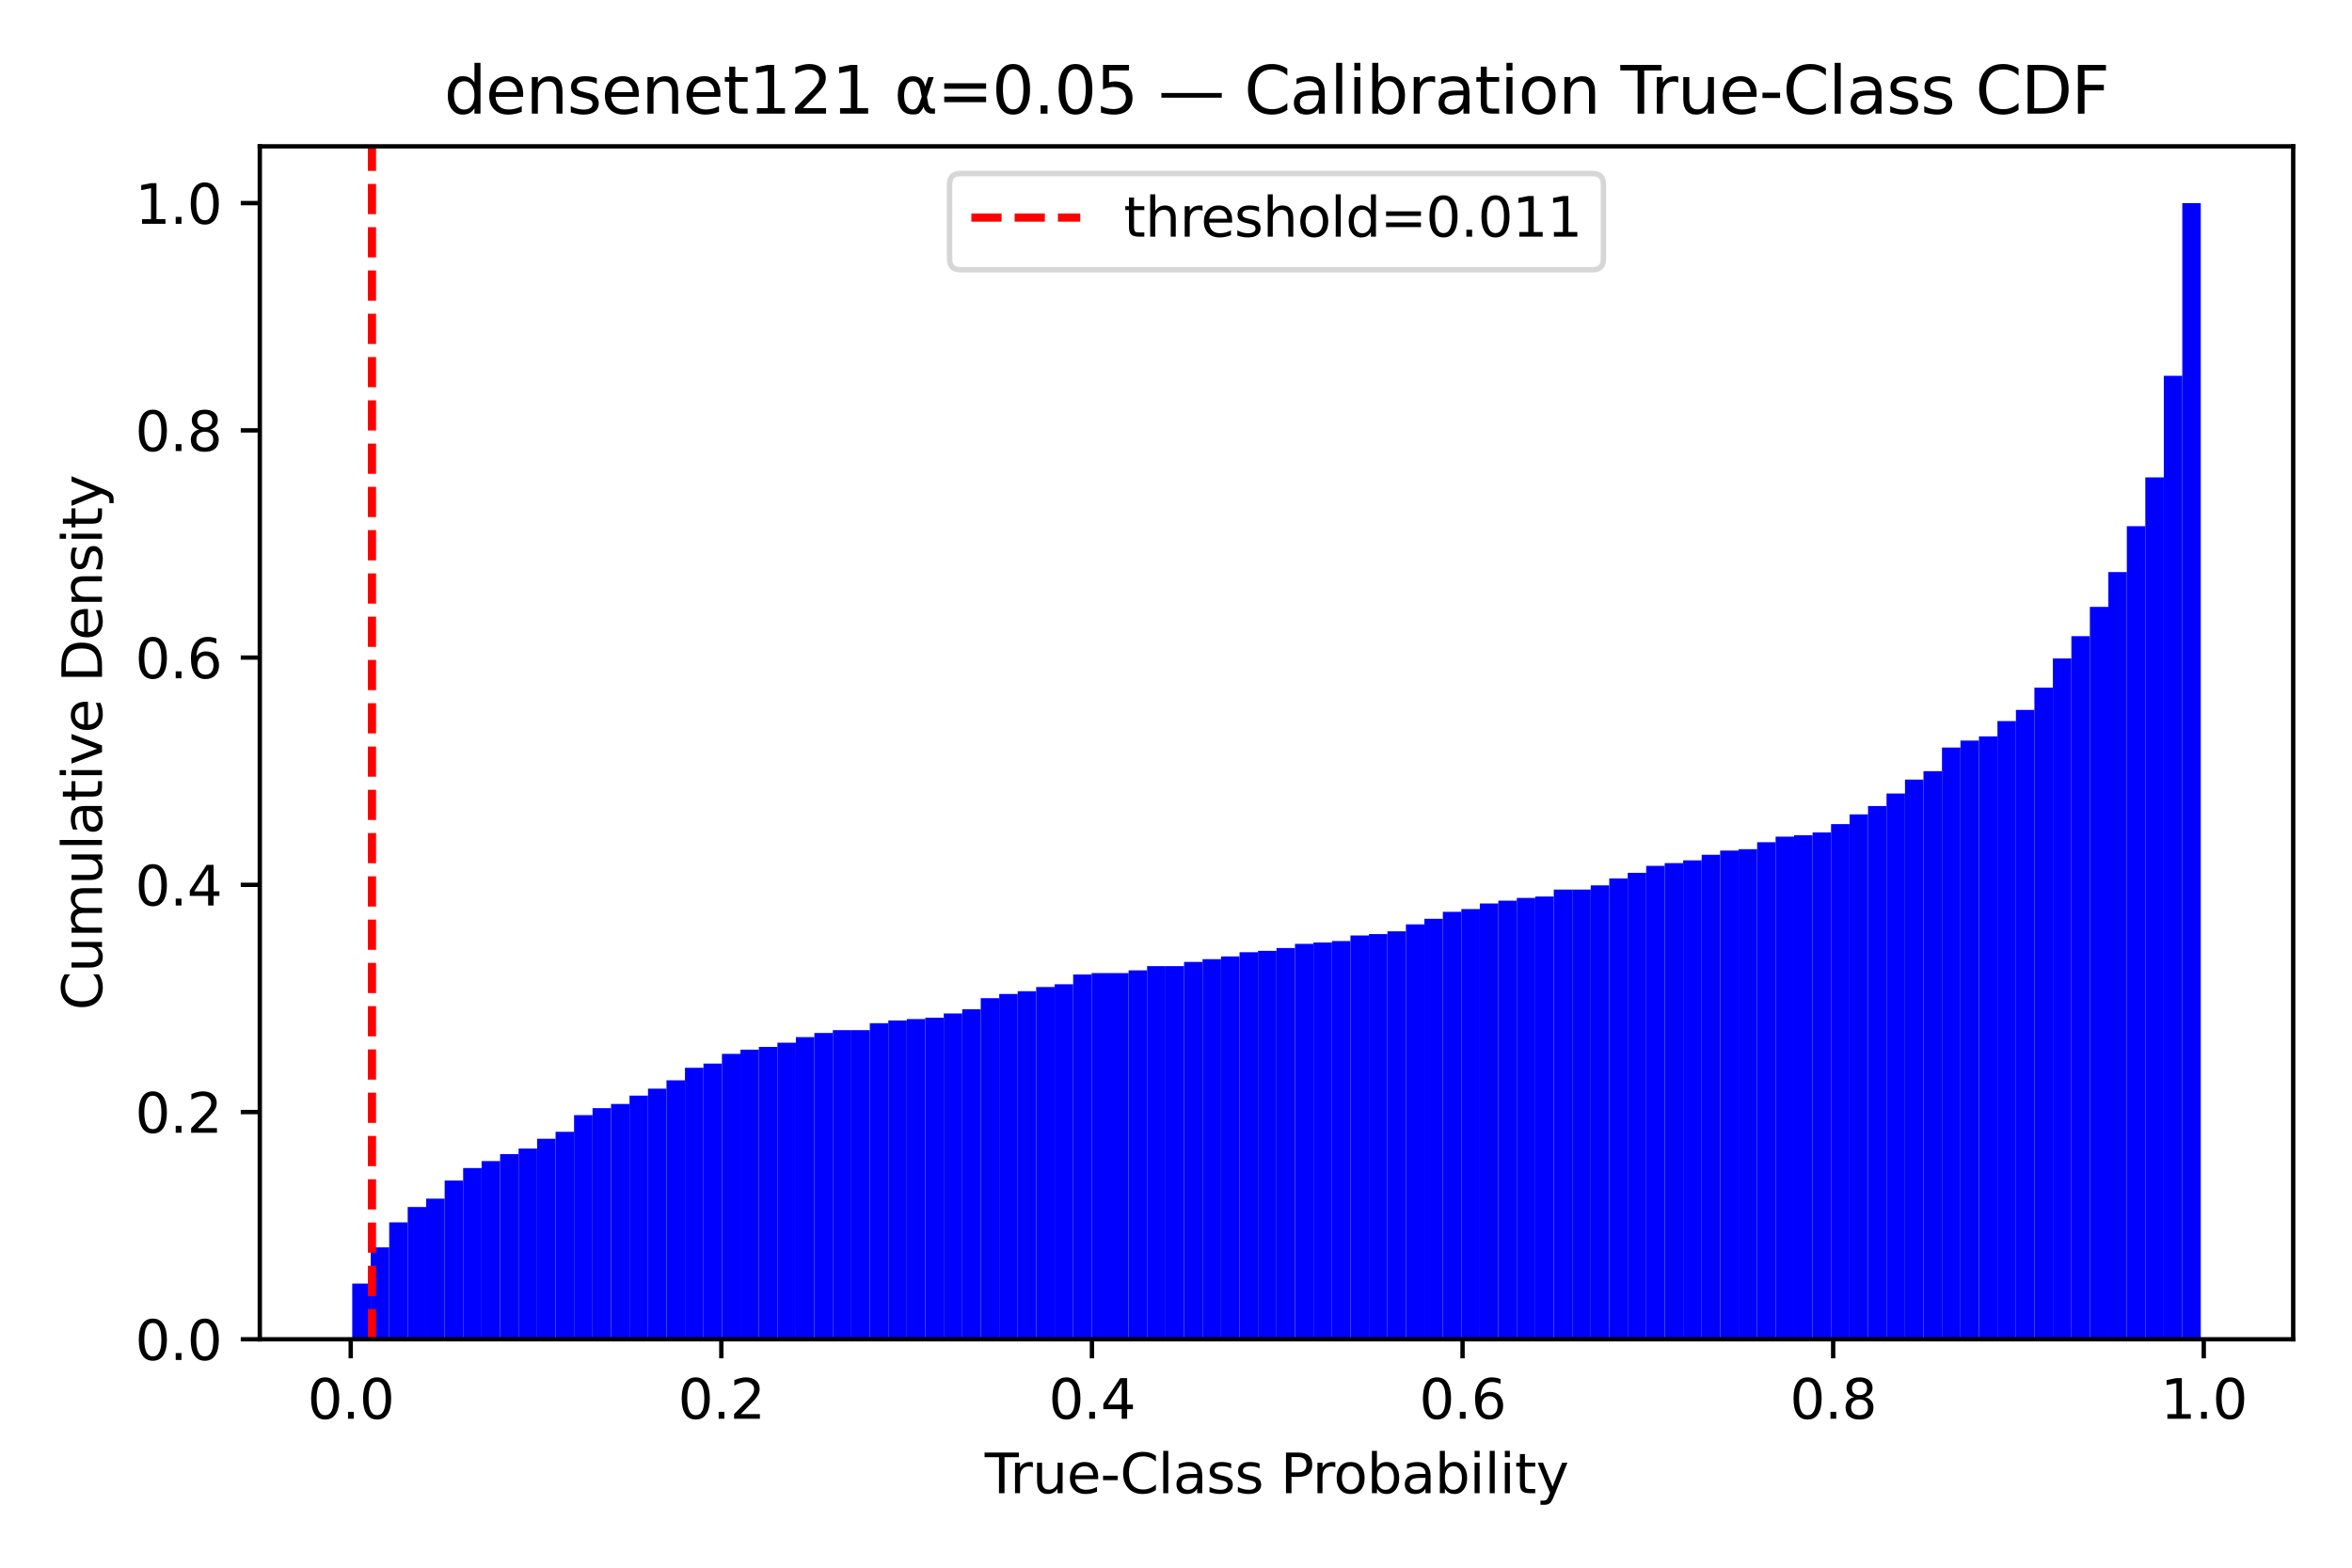 <?xml version="1.0" encoding="utf-8" standalone="no"?>
<!DOCTYPE svg PUBLIC "-//W3C//DTD SVG 1.1//EN"
  "http://www.w3.org/Graphics/SVG/1.1/DTD/svg11.dtd">
<svg xmlns:xlink="http://www.w3.org/1999/xlink" width="432pt" height="288pt" viewBox="0 0 432 288" xmlns="http://www.w3.org/2000/svg" version="1.1">
 <defs>
  <style type="text/css">*{stroke-linejoin: round; stroke-linecap: butt}</style>
 </defs>
 <g id="figure_1">
  <g id="patch_1">
   <path d="M 0 288 
L 432 288 
L 432 0 
L 0 0 
z
" style="fill: #ffffff"/>
  </g>
  <g id="axes_1">
   <g id="patch_2">
    <path d="M 47.72 246.04 
L 421.2 246.04 
L 421.2 26.88 
L 47.72 26.88 
z
" style="fill: #ffffff"/>
   </g>
   <g id="patch_3">
    <path d="M 64.696 246.04 
L 68.092 246.04 
L 68.092 235.808 
L 64.696 235.808 
z
" clip-path="url(#p0381143139)" style="fill: #0000ff"/>
   </g>
   <g id="patch_4">
    <path d="M 68.092 246.04 
L 71.487 246.04 
L 71.487 229.158 
L 68.092 229.158 
z
" clip-path="url(#p0381143139)" style="fill: #0000ff"/>
   </g>
   <g id="patch_5">
    <path d="M 71.487 246.04 
L 74.882 246.04 
L 74.882 224.554 
L 71.487 224.554 
z
" clip-path="url(#p0381143139)" style="fill: #0000ff"/>
   </g>
   <g id="patch_6">
    <path d="M 74.882 246.04 
L 78.277 246.04 
L 78.277 221.74 
L 74.882 221.74 
z
" clip-path="url(#p0381143139)" style="fill: #0000ff"/>
   </g>
   <g id="patch_7">
    <path d="M 78.277 246.04 
L 81.673 246.04 
L 81.673 220.205 
L 78.277 220.205 
z
" clip-path="url(#p0381143139)" style="fill: #0000ff"/>
   </g>
   <g id="patch_8">
    <path d="M 81.673 246.04 
L 85.068 246.04 
L 85.068 216.88 
L 81.673 216.88 
z
" clip-path="url(#p0381143139)" style="fill: #0000ff"/>
   </g>
   <g id="patch_9">
    <path d="M 85.068 246.04 
L 88.463 246.04 
L 88.463 214.578 
L 85.068 214.578 
z
" clip-path="url(#p0381143139)" style="fill: #0000ff"/>
   </g>
   <g id="patch_10">
    <path d="M 88.463 246.04 
L 91.859 246.04 
L 91.859 213.299 
L 88.463 213.299 
z
" clip-path="url(#p0381143139)" style="fill: #0000ff"/>
   </g>
   <g id="patch_11">
    <path d="M 91.859 246.04 
L 95.254 246.04 
L 95.254 212.02 
L 91.859 212.02 
z
" clip-path="url(#p0381143139)" style="fill: #0000ff"/>
   </g>
   <g id="patch_12">
    <path d="M 95.254 246.04 
L 98.649 246.04 
L 98.649 210.997 
L 95.254 210.997 
z
" clip-path="url(#p0381143139)" style="fill: #0000ff"/>
   </g>
   <g id="patch_13">
    <path d="M 98.649 246.04 
L 102.044 246.04 
L 102.044 209.206 
L 98.649 209.206 
z
" clip-path="url(#p0381143139)" style="fill: #0000ff"/>
   </g>
   <g id="patch_14">
    <path d="M 102.044 246.04 
L 105.44 246.04 
L 105.44 207.927 
L 102.044 207.927 
z
" clip-path="url(#p0381143139)" style="fill: #0000ff"/>
   </g>
   <g id="patch_15">
    <path d="M 105.44 246.04 
L 108.835 246.04 
L 108.835 204.858 
L 105.44 204.858 
z
" clip-path="url(#p0381143139)" style="fill: #0000ff"/>
   </g>
   <g id="patch_16">
    <path d="M 108.835 246.04 
L 112.23 246.04 
L 112.23 203.579 
L 108.835 203.579 
z
" clip-path="url(#p0381143139)" style="fill: #0000ff"/>
   </g>
   <g id="patch_17">
    <path d="M 112.23 246.04 
L 115.625 246.04 
L 115.625 202.812 
L 112.23 202.812 
z
" clip-path="url(#p0381143139)" style="fill: #0000ff"/>
   </g>
   <g id="patch_18">
    <path d="M 115.625 246.04 
L 119.021 246.04 
L 119.021 201.277 
L 115.625 201.277 
z
" clip-path="url(#p0381143139)" style="fill: #0000ff"/>
   </g>
   <g id="patch_19">
    <path d="M 119.021 246.04 
L 122.416 246.04 
L 122.416 199.998 
L 119.021 199.998 
z
" clip-path="url(#p0381143139)" style="fill: #0000ff"/>
   </g>
   <g id="patch_20">
    <path d="M 122.416 246.04 
L 125.811 246.04 
L 125.811 198.463 
L 122.416 198.463 
z
" clip-path="url(#p0381143139)" style="fill: #0000ff"/>
   </g>
   <g id="patch_21">
    <path d="M 125.811 246.04 
L 129.207 246.04 
L 129.207 196.161 
L 125.811 196.161 
z
" clip-path="url(#p0381143139)" style="fill: #0000ff"/>
   </g>
   <g id="patch_22">
    <path d="M 129.207 246.04 
L 132.602 246.04 
L 132.602 195.394 
L 129.207 195.394 
z
" clip-path="url(#p0381143139)" style="fill: #0000ff"/>
   </g>
   <g id="patch_23">
    <path d="M 132.602 246.04 
L 135.997 246.04 
L 135.997 193.603 
L 132.602 193.603 
z
" clip-path="url(#p0381143139)" style="fill: #0000ff"/>
   </g>
   <g id="patch_24">
    <path d="M 135.997 246.04 
L 139.392 246.04 
L 139.392 192.836 
L 135.997 192.836 
z
" clip-path="url(#p0381143139)" style="fill: #0000ff"/>
   </g>
   <g id="patch_25">
    <path d="M 139.392 246.04 
L 142.788 246.04 
L 142.788 192.324 
L 139.392 192.324 
z
" clip-path="url(#p0381143139)" style="fill: #0000ff"/>
   </g>
   <g id="patch_26">
    <path d="M 142.788 246.04 
L 146.183 246.04 
L 146.183 191.557 
L 142.788 191.557 
z
" clip-path="url(#p0381143139)" style="fill: #0000ff"/>
   </g>
   <g id="patch_27">
    <path d="M 146.183 246.04 
L 149.578 246.04 
L 149.578 190.534 
L 146.183 190.534 
z
" clip-path="url(#p0381143139)" style="fill: #0000ff"/>
   </g>
   <g id="patch_28">
    <path d="M 149.578 246.04 
L 152.973 246.04 
L 152.973 189.766 
L 149.578 189.766 
z
" clip-path="url(#p0381143139)" style="fill: #0000ff"/>
   </g>
   <g id="patch_29">
    <path d="M 152.973 246.04 
L 156.369 246.04 
L 156.369 189.255 
L 152.973 189.255 
z
" clip-path="url(#p0381143139)" style="fill: #0000ff"/>
   </g>
   <g id="patch_30">
    <path d="M 156.369 246.04 
L 159.764 246.04 
L 159.764 189.255 
L 156.369 189.255 
z
" clip-path="url(#p0381143139)" style="fill: #0000ff"/>
   </g>
   <g id="patch_31">
    <path d="M 159.764 246.04 
L 163.159 246.04 
L 163.159 187.976 
L 159.764 187.976 
z
" clip-path="url(#p0381143139)" style="fill: #0000ff"/>
   </g>
   <g id="patch_32">
    <path d="M 163.159 246.04 
L 166.555 246.04 
L 166.555 187.464 
L 163.159 187.464 
z
" clip-path="url(#p0381143139)" style="fill: #0000ff"/>
   </g>
   <g id="patch_33">
    <path d="M 166.555 246.04 
L 169.95 246.04 
L 169.95 187.209 
L 166.555 187.209 
z
" clip-path="url(#p0381143139)" style="fill: #0000ff"/>
   </g>
   <g id="patch_34">
    <path d="M 169.95 246.04 
L 173.345 246.04 
L 173.345 186.953 
L 169.95 186.953 
z
" clip-path="url(#p0381143139)" style="fill: #0000ff"/>
   </g>
   <g id="patch_35">
    <path d="M 173.345 246.04 
L 176.74 246.04 
L 176.74 186.185 
L 173.345 186.185 
z
" clip-path="url(#p0381143139)" style="fill: #0000ff"/>
   </g>
   <g id="patch_36">
    <path d="M 176.74 246.04 
L 180.136 246.04 
L 180.136 185.418 
L 176.74 185.418 
z
" clip-path="url(#p0381143139)" style="fill: #0000ff"/>
   </g>
   <g id="patch_37">
    <path d="M 180.136 246.04 
L 183.531 246.04 
L 183.531 183.372 
L 180.136 183.372 
z
" clip-path="url(#p0381143139)" style="fill: #0000ff"/>
   </g>
   <g id="patch_38">
    <path d="M 183.531 246.04 
L 186.926 246.04 
L 186.926 182.604 
L 183.531 182.604 
z
" clip-path="url(#p0381143139)" style="fill: #0000ff"/>
   </g>
   <g id="patch_39">
    <path d="M 186.926 246.04 
L 190.321 246.04 
L 190.321 182.093 
L 186.926 182.093 
z
" clip-path="url(#p0381143139)" style="fill: #0000ff"/>
   </g>
   <g id="patch_40">
    <path d="M 190.321 246.04 
L 193.717 246.04 
L 193.717 181.325 
L 190.321 181.325 
z
" clip-path="url(#p0381143139)" style="fill: #0000ff"/>
   </g>
   <g id="patch_41">
    <path d="M 193.717 246.04 
L 197.112 246.04 
L 197.112 180.814 
L 193.717 180.814 
z
" clip-path="url(#p0381143139)" style="fill: #0000ff"/>
   </g>
   <g id="patch_42">
    <path d="M 197.112 246.04 
L 200.507 246.04 
L 200.507 179.023 
L 197.112 179.023 
z
" clip-path="url(#p0381143139)" style="fill: #0000ff"/>
   </g>
   <g id="patch_43">
    <path d="M 200.507 246.04 
L 203.903 246.04 
L 203.903 178.767 
L 200.507 178.767 
z
" clip-path="url(#p0381143139)" style="fill: #0000ff"/>
   </g>
   <g id="patch_44">
    <path d="M 203.903 246.04 
L 207.298 246.04 
L 207.298 178.767 
L 203.903 178.767 
z
" clip-path="url(#p0381143139)" style="fill: #0000ff"/>
   </g>
   <g id="patch_45">
    <path d="M 207.298 246.04 
L 210.693 246.04 
L 210.693 178.256 
L 207.298 178.256 
z
" clip-path="url(#p0381143139)" style="fill: #0000ff"/>
   </g>
   <g id="patch_46">
    <path d="M 210.693 246.04 
L 214.088 246.04 
L 214.088 177.489 
L 210.693 177.489 
z
" clip-path="url(#p0381143139)" style="fill: #0000ff"/>
   </g>
   <g id="patch_47">
    <path d="M 214.088 246.04 
L 217.484 246.04 
L 217.484 177.489 
L 214.088 177.489 
z
" clip-path="url(#p0381143139)" style="fill: #0000ff"/>
   </g>
   <g id="patch_48">
    <path d="M 217.484 246.04 
L 220.879 246.04 
L 220.879 176.721 
L 217.484 176.721 
z
" clip-path="url(#p0381143139)" style="fill: #0000ff"/>
   </g>
   <g id="patch_49">
    <path d="M 220.879 246.04 
L 224.274 246.04 
L 224.274 176.21 
L 220.879 176.21 
z
" clip-path="url(#p0381143139)" style="fill: #0000ff"/>
   </g>
   <g id="patch_50">
    <path d="M 224.274 246.04 
L 227.669 246.04 
L 227.669 175.698 
L 224.274 175.698 
z
" clip-path="url(#p0381143139)" style="fill: #0000ff"/>
   </g>
   <g id="patch_51">
    <path d="M 227.669 246.04 
L 231.065 246.04 
L 231.065 174.931 
L 227.669 174.931 
z
" clip-path="url(#p0381143139)" style="fill: #0000ff"/>
   </g>
   <g id="patch_52">
    <path d="M 231.065 246.04 
L 234.46 246.04 
L 234.46 174.675 
L 231.065 174.675 
z
" clip-path="url(#p0381143139)" style="fill: #0000ff"/>
   </g>
   <g id="patch_53">
    <path d="M 234.46 246.04 
L 237.855 246.04 
L 237.855 174.163 
L 234.46 174.163 
z
" clip-path="url(#p0381143139)" style="fill: #0000ff"/>
   </g>
   <g id="patch_54">
    <path d="M 237.855 246.04 
L 241.251 246.04 
L 241.251 173.396 
L 237.855 173.396 
z
" clip-path="url(#p0381143139)" style="fill: #0000ff"/>
   </g>
   <g id="patch_55">
    <path d="M 241.251 246.04 
L 244.646 246.04 
L 244.646 173.14 
L 241.251 173.14 
z
" clip-path="url(#p0381143139)" style="fill: #0000ff"/>
   </g>
   <g id="patch_56">
    <path d="M 244.646 246.04 
L 248.041 246.04 
L 248.041 172.884 
L 244.646 172.884 
z
" clip-path="url(#p0381143139)" style="fill: #0000ff"/>
   </g>
   <g id="patch_57">
    <path d="M 248.041 246.04 
L 251.436 246.04 
L 251.436 171.861 
L 248.041 171.861 
z
" clip-path="url(#p0381143139)" style="fill: #0000ff"/>
   </g>
   <g id="patch_58">
    <path d="M 251.436 246.04 
L 254.832 246.04 
L 254.832 171.605 
L 251.436 171.605 
z
" clip-path="url(#p0381143139)" style="fill: #0000ff"/>
   </g>
   <g id="patch_59">
    <path d="M 254.832 246.04 
L 258.227 246.04 
L 258.227 171.094 
L 254.832 171.094 
z
" clip-path="url(#p0381143139)" style="fill: #0000ff"/>
   </g>
   <g id="patch_60">
    <path d="M 258.227 246.04 
L 261.622 246.04 
L 261.622 169.815 
L 258.227 169.815 
z
" clip-path="url(#p0381143139)" style="fill: #0000ff"/>
   </g>
   <g id="patch_61">
    <path d="M 261.622 246.04 
L 265.017 246.04 
L 265.017 168.792 
L 261.622 168.792 
z
" clip-path="url(#p0381143139)" style="fill: #0000ff"/>
   </g>
   <g id="patch_62">
    <path d="M 265.017 246.04 
L 268.413 246.04 
L 268.413 167.513 
L 265.017 167.513 
z
" clip-path="url(#p0381143139)" style="fill: #0000ff"/>
   </g>
   <g id="patch_63">
    <path d="M 268.413 246.04 
L 271.808 246.04 
L 271.808 167.001 
L 268.413 167.001 
z
" clip-path="url(#p0381143139)" style="fill: #0000ff"/>
   </g>
   <g id="patch_64">
    <path d="M 271.808 246.04 
L 275.203 246.04 
L 275.203 165.978 
L 271.808 165.978 
z
" clip-path="url(#p0381143139)" style="fill: #0000ff"/>
   </g>
   <g id="patch_65">
    <path d="M 275.203 246.04 
L 278.599 246.04 
L 278.599 165.466 
L 275.203 165.466 
z
" clip-path="url(#p0381143139)" style="fill: #0000ff"/>
   </g>
   <g id="patch_66">
    <path d="M 278.599 246.04 
L 281.994 246.04 
L 281.994 164.955 
L 278.599 164.955 
z
" clip-path="url(#p0381143139)" style="fill: #0000ff"/>
   </g>
   <g id="patch_67">
    <path d="M 281.994 246.04 
L 285.389 246.04 
L 285.389 164.699 
L 281.994 164.699 
z
" clip-path="url(#p0381143139)" style="fill: #0000ff"/>
   </g>
   <g id="patch_68">
    <path d="M 285.389 246.04 
L 288.784 246.04 
L 288.784 163.42 
L 285.389 163.42 
z
" clip-path="url(#p0381143139)" style="fill: #0000ff"/>
   </g>
   <g id="patch_69">
    <path d="M 288.784 246.04 
L 292.18 246.04 
L 292.18 163.42 
L 288.784 163.42 
z
" clip-path="url(#p0381143139)" style="fill: #0000ff"/>
   </g>
   <g id="patch_70">
    <path d="M 292.18 246.04 
L 295.575 246.04 
L 295.575 162.653 
L 292.18 162.653 
z
" clip-path="url(#p0381143139)" style="fill: #0000ff"/>
   </g>
   <g id="patch_71">
    <path d="M 295.575 246.04 
L 298.97 246.04 
L 298.97 161.374 
L 295.575 161.374 
z
" clip-path="url(#p0381143139)" style="fill: #0000ff"/>
   </g>
   <g id="patch_72">
    <path d="M 298.97 246.04 
L 302.365 246.04 
L 302.365 160.351 
L 298.97 160.351 
z
" clip-path="url(#p0381143139)" style="fill: #0000ff"/>
   </g>
   <g id="patch_73">
    <path d="M 302.365 246.04 
L 305.761 246.04 
L 305.761 159.072 
L 302.365 159.072 
z
" clip-path="url(#p0381143139)" style="fill: #0000ff"/>
   </g>
   <g id="patch_74">
    <path d="M 305.761 246.04 
L 309.156 246.04 
L 309.156 158.56 
L 305.761 158.56 
z
" clip-path="url(#p0381143139)" style="fill: #0000ff"/>
   </g>
   <g id="patch_75">
    <path d="M 309.156 246.04 
L 312.551 246.04 
L 312.551 158.049 
L 309.156 158.049 
z
" clip-path="url(#p0381143139)" style="fill: #0000ff"/>
   </g>
   <g id="patch_76">
    <path d="M 312.551 246.04 
L 315.947 246.04 
L 315.947 157.025 
L 312.551 157.025 
z
" clip-path="url(#p0381143139)" style="fill: #0000ff"/>
   </g>
   <g id="patch_77">
    <path d="M 315.947 246.04 
L 319.342 246.04 
L 319.342 156.258 
L 315.947 156.258 
z
" clip-path="url(#p0381143139)" style="fill: #0000ff"/>
   </g>
   <g id="patch_78">
    <path d="M 319.342 246.04 
L 322.737 246.04 
L 322.737 156.002 
L 319.342 156.002 
z
" clip-path="url(#p0381143139)" style="fill: #0000ff"/>
   </g>
   <g id="patch_79">
    <path d="M 322.737 246.04 
L 326.132 246.04 
L 326.132 154.723 
L 322.737 154.723 
z
" clip-path="url(#p0381143139)" style="fill: #0000ff"/>
   </g>
   <g id="patch_80">
    <path d="M 326.132 246.04 
L 329.528 246.04 
L 329.528 153.7 
L 326.132 153.7 
z
" clip-path="url(#p0381143139)" style="fill: #0000ff"/>
   </g>
   <g id="patch_81">
    <path d="M 329.528 246.04 
L 332.923 246.04 
L 332.923 153.444 
L 329.528 153.444 
z
" clip-path="url(#p0381143139)" style="fill: #0000ff"/>
   </g>
   <g id="patch_82">
    <path d="M 332.923 246.04 
L 336.318 246.04 
L 336.318 152.933 
L 332.923 152.933 
z
" clip-path="url(#p0381143139)" style="fill: #0000ff"/>
   </g>
   <g id="patch_83">
    <path d="M 336.318 246.04 
L 339.713 246.04 
L 339.713 151.398 
L 336.318 151.398 
z
" clip-path="url(#p0381143139)" style="fill: #0000ff"/>
   </g>
   <g id="patch_84">
    <path d="M 339.713 246.04 
L 343.109 246.04 
L 343.109 149.608 
L 339.713 149.608 
z
" clip-path="url(#p0381143139)" style="fill: #0000ff"/>
   </g>
   <g id="patch_85">
    <path d="M 343.109 246.04 
L 346.504 246.04 
L 346.504 148.073 
L 343.109 148.073 
z
" clip-path="url(#p0381143139)" style="fill: #0000ff"/>
   </g>
   <g id="patch_86">
    <path d="M 346.504 246.04 
L 349.899 246.04 
L 349.899 145.771 
L 346.504 145.771 
z
" clip-path="url(#p0381143139)" style="fill: #0000ff"/>
   </g>
   <g id="patch_87">
    <path d="M 349.899 246.04 
L 353.295 246.04 
L 353.295 143.213 
L 349.899 143.213 
z
" clip-path="url(#p0381143139)" style="fill: #0000ff"/>
   </g>
   <g id="patch_88">
    <path d="M 353.295 246.04 
L 356.69 246.04 
L 356.69 141.678 
L 353.295 141.678 
z
" clip-path="url(#p0381143139)" style="fill: #0000ff"/>
   </g>
   <g id="patch_89">
    <path d="M 356.69 246.04 
L 360.085 246.04 
L 360.085 137.33 
L 356.69 137.33 
z
" clip-path="url(#p0381143139)" style="fill: #0000ff"/>
   </g>
   <g id="patch_90">
    <path d="M 360.085 246.04 
L 363.48 246.04 
L 363.48 136.051 
L 360.085 136.051 
z
" clip-path="url(#p0381143139)" style="fill: #0000ff"/>
   </g>
   <g id="patch_91">
    <path d="M 363.48 246.04 
L 366.876 246.04 
L 366.876 135.283 
L 363.48 135.283 
z
" clip-path="url(#p0381143139)" style="fill: #0000ff"/>
   </g>
   <g id="patch_92">
    <path d="M 366.876 246.04 
L 370.271 246.04 
L 370.271 132.47 
L 366.876 132.47 
z
" clip-path="url(#p0381143139)" style="fill: #0000ff"/>
   </g>
   <g id="patch_93">
    <path d="M 370.271 246.04 
L 373.666 246.04 
L 373.666 130.423 
L 370.271 130.423 
z
" clip-path="url(#p0381143139)" style="fill: #0000ff"/>
   </g>
   <g id="patch_94">
    <path d="M 373.666 246.04 
L 377.061 246.04 
L 377.061 126.331 
L 373.666 126.331 
z
" clip-path="url(#p0381143139)" style="fill: #0000ff"/>
   </g>
   <g id="patch_95">
    <path d="M 377.061 246.04 
L 380.457 246.04 
L 380.457 120.959 
L 377.061 120.959 
z
" clip-path="url(#p0381143139)" style="fill: #0000ff"/>
   </g>
   <g id="patch_96">
    <path d="M 380.457 246.04 
L 383.852 246.04 
L 383.852 116.867 
L 380.457 116.867 
z
" clip-path="url(#p0381143139)" style="fill: #0000ff"/>
   </g>
   <g id="patch_97">
    <path d="M 383.852 246.04 
L 387.247 246.04 
L 387.247 111.495 
L 383.852 111.495 
z
" clip-path="url(#p0381143139)" style="fill: #0000ff"/>
   </g>
   <g id="patch_98">
    <path d="M 387.247 246.04 
L 390.643 246.04 
L 390.643 105.1 
L 387.247 105.1 
z
" clip-path="url(#p0381143139)" style="fill: #0000ff"/>
   </g>
   <g id="patch_99">
    <path d="M 390.643 246.04 
L 394.038 246.04 
L 394.038 96.659 
L 390.643 96.659 
z
" clip-path="url(#p0381143139)" style="fill: #0000ff"/>
   </g>
   <g id="patch_100">
    <path d="M 394.038 246.04 
L 397.433 246.04 
L 397.433 87.707 
L 394.038 87.707 
z
" clip-path="url(#p0381143139)" style="fill: #0000ff"/>
   </g>
   <g id="patch_101">
    <path d="M 397.433 246.04 
L 400.828 246.04 
L 400.828 69.034 
L 397.433 69.034 
z
" clip-path="url(#p0381143139)" style="fill: #0000ff"/>
   </g>
   <g id="patch_102">
    <path d="M 400.828 246.04 
L 404.224 246.04 
L 404.224 37.316 
L 400.828 37.316 
z
" clip-path="url(#p0381143139)" style="fill: #0000ff"/>
   </g>
   <g id="matplotlib.axis_1">
    <g id="xtick_1">
     <g id="line2d_1">
      <defs>
       <path id="m4a3a82bf2a" d="M 0 0 
L 0 3.5 
" style="stroke: #000000; stroke-width: 0.8"/>
      </defs>
      <g>
       <use xlink:href="#m4a3a82bf2a" x="64.419" y="246.04" style="stroke: #000000; stroke-width: 0.8"/>
      </g>
     </g>
     <g id="text_1">
      <!-- 0.0 -->
      <g transform="translate(56.468 260.638) scale(0.1 -0.1)">
       <defs>
        <path id="DejaVuSans-30" d="M 2034 4250 
Q 1547 4250 1301 3770 
Q 1056 3291 1056 2328 
Q 1056 1369 1301 889 
Q 1547 409 2034 409 
Q 2525 409 2770 889 
Q 3016 1369 3016 2328 
Q 3016 3291 2770 3770 
Q 2525 4250 2034 4250 
z
M 2034 4750 
Q 2819 4750 3233 4129 
Q 3647 3509 3647 2328 
Q 3647 1150 3233 529 
Q 2819 -91 2034 -91 
Q 1250 -91 836 529 
Q 422 1150 422 2328 
Q 422 3509 836 4129 
Q 1250 4750 2034 4750 
z
" transform="scale(0.016)"/>
        <path id="DejaVuSans-2e" d="M 684 794 
L 1344 794 
L 1344 0 
L 684 0 
L 684 794 
z
" transform="scale(0.016)"/>
       </defs>
       <use xlink:href="#DejaVuSans-30"/>
       <use xlink:href="#DejaVuSans-2e" x="63.623"/>
       <use xlink:href="#DejaVuSans-30" x="95.41"/>
      </g>
     </g>
    </g>
    <g id="xtick_2">
     <g id="line2d_2">
      <g>
       <use xlink:href="#m4a3a82bf2a" x="132.49" y="246.04" style="stroke: #000000; stroke-width: 0.8"/>
      </g>
     </g>
     <g id="text_2">
      <!-- 0.2 -->
      <g transform="translate(124.538 260.638) scale(0.1 -0.1)">
       <defs>
        <path id="DejaVuSans-32" d="M 1228 531 
L 3431 531 
L 3431 0 
L 469 0 
L 469 531 
Q 828 903 1448 1529 
Q 2069 2156 2228 2338 
Q 2531 2678 2651 2914 
Q 2772 3150 2772 3378 
Q 2772 3750 2511 3984 
Q 2250 4219 1831 4219 
Q 1534 4219 1204 4116 
Q 875 4013 500 3803 
L 500 4441 
Q 881 4594 1212 4672 
Q 1544 4750 1819 4750 
Q 2544 4750 2975 4387 
Q 3406 4025 3406 3419 
Q 3406 3131 3298 2873 
Q 3191 2616 2906 2266 
Q 2828 2175 2409 1742 
Q 1991 1309 1228 531 
z
" transform="scale(0.016)"/>
       </defs>
       <use xlink:href="#DejaVuSans-30"/>
       <use xlink:href="#DejaVuSans-2e" x="63.623"/>
       <use xlink:href="#DejaVuSans-32" x="95.41"/>
      </g>
     </g>
    </g>
    <g id="xtick_3">
     <g id="line2d_3">
      <g>
       <use xlink:href="#m4a3a82bf2a" x="200.561" y="246.04" style="stroke: #000000; stroke-width: 0.8"/>
      </g>
     </g>
     <g id="text_3">
      <!-- 0.4 -->
      <g transform="translate(192.609 260.638) scale(0.1 -0.1)">
       <defs>
        <path id="DejaVuSans-34" d="M 2419 4116 
L 825 1625 
L 2419 1625 
L 2419 4116 
z
M 2253 4666 
L 3047 4666 
L 3047 1625 
L 3713 1625 
L 3713 1100 
L 3047 1100 
L 3047 0 
L 2419 0 
L 2419 1100 
L 313 1100 
L 313 1709 
L 2253 4666 
z
" transform="scale(0.016)"/>
       </defs>
       <use xlink:href="#DejaVuSans-30"/>
       <use xlink:href="#DejaVuSans-2e" x="63.623"/>
       <use xlink:href="#DejaVuSans-34" x="95.41"/>
      </g>
     </g>
    </g>
    <g id="xtick_4">
     <g id="line2d_4">
      <g>
       <use xlink:href="#m4a3a82bf2a" x="268.632" y="246.04" style="stroke: #000000; stroke-width: 0.8"/>
      </g>
     </g>
     <g id="text_4">
      <!-- 0.6 -->
      <g transform="translate(260.68 260.638) scale(0.1 -0.1)">
       <defs>
        <path id="DejaVuSans-36" d="M 2113 2584 
Q 1688 2584 1439 2293 
Q 1191 2003 1191 1497 
Q 1191 994 1439 701 
Q 1688 409 2113 409 
Q 2538 409 2786 701 
Q 3034 994 3034 1497 
Q 3034 2003 2786 2293 
Q 2538 2584 2113 2584 
z
M 3366 4563 
L 3366 3988 
Q 3128 4100 2886 4159 
Q 2644 4219 2406 4219 
Q 1781 4219 1451 3797 
Q 1122 3375 1075 2522 
Q 1259 2794 1537 2939 
Q 1816 3084 2150 3084 
Q 2853 3084 3261 2657 
Q 3669 2231 3669 1497 
Q 3669 778 3244 343 
Q 2819 -91 2113 -91 
Q 1303 -91 875 529 
Q 447 1150 447 2328 
Q 447 3434 972 4092 
Q 1497 4750 2381 4750 
Q 2619 4750 2861 4703 
Q 3103 4656 3366 4563 
z
" transform="scale(0.016)"/>
       </defs>
       <use xlink:href="#DejaVuSans-30"/>
       <use xlink:href="#DejaVuSans-2e" x="63.623"/>
       <use xlink:href="#DejaVuSans-36" x="95.41"/>
      </g>
     </g>
    </g>
    <g id="xtick_5">
     <g id="line2d_5">
      <g>
       <use xlink:href="#m4a3a82bf2a" x="336.703" y="246.04" style="stroke: #000000; stroke-width: 0.8"/>
      </g>
     </g>
     <g id="text_5">
      <!-- 0.8 -->
      <g transform="translate(328.751 260.638) scale(0.1 -0.1)">
       <defs>
        <path id="DejaVuSans-38" d="M 2034 2216 
Q 1584 2216 1326 1975 
Q 1069 1734 1069 1313 
Q 1069 891 1326 650 
Q 1584 409 2034 409 
Q 2484 409 2743 651 
Q 3003 894 3003 1313 
Q 3003 1734 2745 1975 
Q 2488 2216 2034 2216 
z
M 1403 2484 
Q 997 2584 770 2862 
Q 544 3141 544 3541 
Q 544 4100 942 4425 
Q 1341 4750 2034 4750 
Q 2731 4750 3128 4425 
Q 3525 4100 3525 3541 
Q 3525 3141 3298 2862 
Q 3072 2584 2669 2484 
Q 3125 2378 3379 2068 
Q 3634 1759 3634 1313 
Q 3634 634 3220 271 
Q 2806 -91 2034 -91 
Q 1263 -91 848 271 
Q 434 634 434 1313 
Q 434 1759 690 2068 
Q 947 2378 1403 2484 
z
M 1172 3481 
Q 1172 3119 1398 2916 
Q 1625 2713 2034 2713 
Q 2441 2713 2670 2916 
Q 2900 3119 2900 3481 
Q 2900 3844 2670 4047 
Q 2441 4250 2034 4250 
Q 1625 4250 1398 4047 
Q 1172 3844 1172 3481 
z
" transform="scale(0.016)"/>
       </defs>
       <use xlink:href="#DejaVuSans-30"/>
       <use xlink:href="#DejaVuSans-2e" x="63.623"/>
       <use xlink:href="#DejaVuSans-38" x="95.41"/>
      </g>
     </g>
    </g>
    <g id="xtick_6">
     <g id="line2d_6">
      <g>
       <use xlink:href="#m4a3a82bf2a" x="404.774" y="246.04" style="stroke: #000000; stroke-width: 0.8"/>
      </g>
     </g>
     <g id="text_6">
      <!-- 1.0 -->
      <g transform="translate(396.822 260.638) scale(0.1 -0.1)">
       <defs>
        <path id="DejaVuSans-31" d="M 794 531 
L 1825 531 
L 1825 4091 
L 703 3866 
L 703 4441 
L 1819 4666 
L 2450 4666 
L 2450 531 
L 3481 531 
L 3481 0 
L 794 0 
L 794 531 
z
" transform="scale(0.016)"/>
       </defs>
       <use xlink:href="#DejaVuSans-31"/>
       <use xlink:href="#DejaVuSans-2e" x="63.623"/>
       <use xlink:href="#DejaVuSans-30" x="95.41"/>
      </g>
     </g>
    </g>
    <g id="text_7">
     <!-- True‐Class Probability -->
     <g transform="translate(180.867 274.317) scale(0.1 -0.1)">
      <defs>
       <path id="DejaVuSans-54" d="M -19 4666 
L 3928 4666 
L 3928 4134 
L 2272 4134 
L 2272 0 
L 1638 0 
L 1638 4134 
L -19 4134 
L -19 4666 
z
" transform="scale(0.016)"/>
       <path id="DejaVuSans-72" d="M 2631 2963 
Q 2534 3019 2420 3045 
Q 2306 3072 2169 3072 
Q 1681 3072 1420 2755 
Q 1159 2438 1159 1844 
L 1159 0 
L 581 0 
L 581 3500 
L 1159 3500 
L 1159 2956 
Q 1341 3275 1631 3429 
Q 1922 3584 2338 3584 
Q 2397 3584 2469 3576 
Q 2541 3569 2628 3553 
L 2631 2963 
z
" transform="scale(0.016)"/>
       <path id="DejaVuSans-75" d="M 544 1381 
L 544 3500 
L 1119 3500 
L 1119 1403 
Q 1119 906 1312 657 
Q 1506 409 1894 409 
Q 2359 409 2629 706 
Q 2900 1003 2900 1516 
L 2900 3500 
L 3475 3500 
L 3475 0 
L 2900 0 
L 2900 538 
Q 2691 219 2414 64 
Q 2138 -91 1772 -91 
Q 1169 -91 856 284 
Q 544 659 544 1381 
z
M 1991 3584 
L 1991 3584 
z
" transform="scale(0.016)"/>
       <path id="DejaVuSans-65" d="M 3597 1894 
L 3597 1613 
L 953 1613 
Q 991 1019 1311 708 
Q 1631 397 2203 397 
Q 2534 397 2845 478 
Q 3156 559 3463 722 
L 3463 178 
Q 3153 47 2828 -22 
Q 2503 -91 2169 -91 
Q 1331 -91 842 396 
Q 353 884 353 1716 
Q 353 2575 817 3079 
Q 1281 3584 2069 3584 
Q 2775 3584 3186 3129 
Q 3597 2675 3597 1894 
z
M 3022 2063 
Q 3016 2534 2758 2815 
Q 2500 3097 2075 3097 
Q 1594 3097 1305 2825 
Q 1016 2553 972 2059 
L 3022 2063 
z
" transform="scale(0.016)"/>
       <path id="DejaVuSans-2010" d="M 313 2009 
L 1997 2009 
L 1997 1497 
L 313 1497 
L 313 2009 
z
" transform="scale(0.016)"/>
       <path id="DejaVuSans-43" d="M 4122 4306 
L 4122 3641 
Q 3803 3938 3442 4084 
Q 3081 4231 2675 4231 
Q 1875 4231 1450 3742 
Q 1025 3253 1025 2328 
Q 1025 1406 1450 917 
Q 1875 428 2675 428 
Q 3081 428 3442 575 
Q 3803 722 4122 1019 
L 4122 359 
Q 3791 134 3420 21 
Q 3050 -91 2638 -91 
Q 1578 -91 968 557 
Q 359 1206 359 2328 
Q 359 3453 968 4101 
Q 1578 4750 2638 4750 
Q 3056 4750 3426 4639 
Q 3797 4528 4122 4306 
z
" transform="scale(0.016)"/>
       <path id="DejaVuSans-6c" d="M 603 4863 
L 1178 4863 
L 1178 0 
L 603 0 
L 603 4863 
z
" transform="scale(0.016)"/>
       <path id="DejaVuSans-61" d="M 2194 1759 
Q 1497 1759 1228 1600 
Q 959 1441 959 1056 
Q 959 750 1161 570 
Q 1363 391 1709 391 
Q 2188 391 2477 730 
Q 2766 1069 2766 1631 
L 2766 1759 
L 2194 1759 
z
M 3341 1997 
L 3341 0 
L 2766 0 
L 2766 531 
Q 2569 213 2275 61 
Q 1981 -91 1556 -91 
Q 1019 -91 701 211 
Q 384 513 384 1019 
Q 384 1609 779 1909 
Q 1175 2209 1959 2209 
L 2766 2209 
L 2766 2266 
Q 2766 2663 2505 2880 
Q 2244 3097 1772 3097 
Q 1472 3097 1187 3025 
Q 903 2953 641 2809 
L 641 3341 
Q 956 3463 1253 3523 
Q 1550 3584 1831 3584 
Q 2591 3584 2966 3190 
Q 3341 2797 3341 1997 
z
" transform="scale(0.016)"/>
       <path id="DejaVuSans-73" d="M 2834 3397 
L 2834 2853 
Q 2591 2978 2328 3040 
Q 2066 3103 1784 3103 
Q 1356 3103 1142 2972 
Q 928 2841 928 2578 
Q 928 2378 1081 2264 
Q 1234 2150 1697 2047 
L 1894 2003 
Q 2506 1872 2764 1633 
Q 3022 1394 3022 966 
Q 3022 478 2636 193 
Q 2250 -91 1575 -91 
Q 1294 -91 989 -36 
Q 684 19 347 128 
L 347 722 
Q 666 556 975 473 
Q 1284 391 1588 391 
Q 1994 391 2212 530 
Q 2431 669 2431 922 
Q 2431 1156 2273 1281 
Q 2116 1406 1581 1522 
L 1381 1569 
Q 847 1681 609 1914 
Q 372 2147 372 2553 
Q 372 3047 722 3315 
Q 1072 3584 1716 3584 
Q 2034 3584 2315 3537 
Q 2597 3491 2834 3397 
z
" transform="scale(0.016)"/>
       <path id="DejaVuSans-20" transform="scale(0.016)"/>
       <path id="DejaVuSans-50" d="M 1259 4147 
L 1259 2394 
L 2053 2394 
Q 2494 2394 2734 2622 
Q 2975 2850 2975 3272 
Q 2975 3691 2734 3919 
Q 2494 4147 2053 4147 
L 1259 4147 
z
M 628 4666 
L 2053 4666 
Q 2838 4666 3239 4311 
Q 3641 3956 3641 3272 
Q 3641 2581 3239 2228 
Q 2838 1875 2053 1875 
L 1259 1875 
L 1259 0 
L 628 0 
L 628 4666 
z
" transform="scale(0.016)"/>
       <path id="DejaVuSans-6f" d="M 1959 3097 
Q 1497 3097 1228 2736 
Q 959 2375 959 1747 
Q 959 1119 1226 758 
Q 1494 397 1959 397 
Q 2419 397 2687 759 
Q 2956 1122 2956 1747 
Q 2956 2369 2687 2733 
Q 2419 3097 1959 3097 
z
M 1959 3584 
Q 2709 3584 3137 3096 
Q 3566 2609 3566 1747 
Q 3566 888 3137 398 
Q 2709 -91 1959 -91 
Q 1206 -91 779 398 
Q 353 888 353 1747 
Q 353 2609 779 3096 
Q 1206 3584 1959 3584 
z
" transform="scale(0.016)"/>
       <path id="DejaVuSans-62" d="M 3116 1747 
Q 3116 2381 2855 2742 
Q 2594 3103 2138 3103 
Q 1681 3103 1420 2742 
Q 1159 2381 1159 1747 
Q 1159 1113 1420 752 
Q 1681 391 2138 391 
Q 2594 391 2855 752 
Q 3116 1113 3116 1747 
z
M 1159 2969 
Q 1341 3281 1617 3432 
Q 1894 3584 2278 3584 
Q 2916 3584 3314 3078 
Q 3713 2572 3713 1747 
Q 3713 922 3314 415 
Q 2916 -91 2278 -91 
Q 1894 -91 1617 61 
Q 1341 213 1159 525 
L 1159 0 
L 581 0 
L 581 4863 
L 1159 4863 
L 1159 2969 
z
" transform="scale(0.016)"/>
       <path id="DejaVuSans-69" d="M 603 3500 
L 1178 3500 
L 1178 0 
L 603 0 
L 603 3500 
z
M 603 4863 
L 1178 4863 
L 1178 4134 
L 603 4134 
L 603 4863 
z
" transform="scale(0.016)"/>
       <path id="DejaVuSans-74" d="M 1172 4494 
L 1172 3500 
L 2356 3500 
L 2356 3053 
L 1172 3053 
L 1172 1153 
Q 1172 725 1289 603 
Q 1406 481 1766 481 
L 2356 481 
L 2356 0 
L 1766 0 
Q 1100 0 847 248 
Q 594 497 594 1153 
L 594 3053 
L 172 3053 
L 172 3500 
L 594 3500 
L 594 4494 
L 1172 4494 
z
" transform="scale(0.016)"/>
       <path id="DejaVuSans-79" d="M 2059 -325 
Q 1816 -950 1584 -1140 
Q 1353 -1331 966 -1331 
L 506 -1331 
L 506 -850 
L 844 -850 
Q 1081 -850 1212 -737 
Q 1344 -625 1503 -206 
L 1606 56 
L 191 3500 
L 800 3500 
L 1894 763 
L 2988 3500 
L 3597 3500 
L 2059 -325 
z
" transform="scale(0.016)"/>
      </defs>
      <use xlink:href="#DejaVuSans-54"/>
      <use xlink:href="#DejaVuSans-72" x="46.334"/>
      <use xlink:href="#DejaVuSans-75" x="87.447"/>
      <use xlink:href="#DejaVuSans-65" x="150.826"/>
      <use xlink:href="#DejaVuSans-2010" x="212.35"/>
      <use xlink:href="#DejaVuSans-43" x="248.434"/>
      <use xlink:href="#DejaVuSans-6c" x="318.258"/>
      <use xlink:href="#DejaVuSans-61" x="346.041"/>
      <use xlink:href="#DejaVuSans-73" x="407.32"/>
      <use xlink:href="#DejaVuSans-73" x="459.42"/>
      <use xlink:href="#DejaVuSans-20" x="511.52"/>
      <use xlink:href="#DejaVuSans-50" x="543.307"/>
      <use xlink:href="#DejaVuSans-72" x="601.859"/>
      <use xlink:href="#DejaVuSans-6f" x="640.723"/>
      <use xlink:href="#DejaVuSans-62" x="701.904"/>
      <use xlink:href="#DejaVuSans-61" x="765.381"/>
      <use xlink:href="#DejaVuSans-62" x="826.66"/>
      <use xlink:href="#DejaVuSans-69" x="890.137"/>
      <use xlink:href="#DejaVuSans-6c" x="917.92"/>
      <use xlink:href="#DejaVuSans-69" x="945.703"/>
      <use xlink:href="#DejaVuSans-74" x="973.486"/>
      <use xlink:href="#DejaVuSans-79" x="1012.695"/>
     </g>
    </g>
   </g>
   <g id="matplotlib.axis_2">
    <g id="ytick_1">
     <g id="line2d_7">
      <defs>
       <path id="m6e46de3962" d="M 0 0 
L -3.5 0 
" style="stroke: #000000; stroke-width: 0.8"/>
      </defs>
      <g>
       <use xlink:href="#m6e46de3962" x="47.72" y="246.04" style="stroke: #000000; stroke-width: 0.8"/>
      </g>
     </g>
     <g id="text_8">
      <!-- 0.0 -->
      <g transform="translate(24.817 249.839) scale(0.1 -0.1)">
       <use xlink:href="#DejaVuSans-30"/>
       <use xlink:href="#DejaVuSans-2e" x="63.623"/>
       <use xlink:href="#DejaVuSans-30" x="95.41"/>
      </g>
     </g>
    </g>
    <g id="ytick_2">
     <g id="line2d_8">
      <g>
       <use xlink:href="#m6e46de3962" x="47.72" y="204.295" style="stroke: #000000; stroke-width: 0.8"/>
      </g>
     </g>
     <g id="text_9">
      <!-- 0.2 -->
      <g transform="translate(24.817 208.094) scale(0.1 -0.1)">
       <use xlink:href="#DejaVuSans-30"/>
       <use xlink:href="#DejaVuSans-2e" x="63.623"/>
       <use xlink:href="#DejaVuSans-32" x="95.41"/>
      </g>
     </g>
    </g>
    <g id="ytick_3">
     <g id="line2d_9">
      <g>
       <use xlink:href="#m6e46de3962" x="47.72" y="162.55" style="stroke: #000000; stroke-width: 0.8"/>
      </g>
     </g>
     <g id="text_10">
      <!-- 0.4 -->
      <g transform="translate(24.817 166.35) scale(0.1 -0.1)">
       <use xlink:href="#DejaVuSans-30"/>
       <use xlink:href="#DejaVuSans-2e" x="63.623"/>
       <use xlink:href="#DejaVuSans-34" x="95.41"/>
      </g>
     </g>
    </g>
    <g id="ytick_4">
     <g id="line2d_10">
      <g>
       <use xlink:href="#m6e46de3962" x="47.72" y="120.806" style="stroke: #000000; stroke-width: 0.8"/>
      </g>
     </g>
     <g id="text_11">
      <!-- 0.6 -->
      <g transform="translate(24.817 124.605) scale(0.1 -0.1)">
       <use xlink:href="#DejaVuSans-30"/>
       <use xlink:href="#DejaVuSans-2e" x="63.623"/>
       <use xlink:href="#DejaVuSans-36" x="95.41"/>
      </g>
     </g>
    </g>
    <g id="ytick_5">
     <g id="line2d_11">
      <g>
       <use xlink:href="#m6e46de3962" x="47.72" y="79.061" style="stroke: #000000; stroke-width: 0.8"/>
      </g>
     </g>
     <g id="text_12">
      <!-- 0.8 -->
      <g transform="translate(24.817 82.86) scale(0.1 -0.1)">
       <use xlink:href="#DejaVuSans-30"/>
       <use xlink:href="#DejaVuSans-2e" x="63.623"/>
       <use xlink:href="#DejaVuSans-38" x="95.41"/>
      </g>
     </g>
    </g>
    <g id="ytick_6">
     <g id="line2d_12">
      <g>
       <use xlink:href="#m6e46de3962" x="47.72" y="37.316" style="stroke: #000000; stroke-width: 0.8"/>
      </g>
     </g>
     <g id="text_13">
      <!-- 1.0 -->
      <g transform="translate(24.817 41.115) scale(0.1 -0.1)">
       <use xlink:href="#DejaVuSans-31"/>
       <use xlink:href="#DejaVuSans-2e" x="63.623"/>
       <use xlink:href="#DejaVuSans-30" x="95.41"/>
      </g>
     </g>
    </g>
    <g id="text_14">
     <!-- Cumulative Density -->
     <g transform="translate(18.737 185.595) rotate(-90) scale(0.1 -0.1)">
      <defs>
       <path id="DejaVuSans-6d" d="M 3328 2828 
Q 3544 3216 3844 3400 
Q 4144 3584 4550 3584 
Q 5097 3584 5394 3201 
Q 5691 2819 5691 2113 
L 5691 0 
L 5113 0 
L 5113 2094 
Q 5113 2597 4934 2840 
Q 4756 3084 4391 3084 
Q 3944 3084 3684 2787 
Q 3425 2491 3425 1978 
L 3425 0 
L 2847 0 
L 2847 2094 
Q 2847 2600 2669 2842 
Q 2491 3084 2119 3084 
Q 1678 3084 1418 2786 
Q 1159 2488 1159 1978 
L 1159 0 
L 581 0 
L 581 3500 
L 1159 3500 
L 1159 2956 
Q 1356 3278 1631 3431 
Q 1906 3584 2284 3584 
Q 2666 3584 2933 3390 
Q 3200 3197 3328 2828 
z
" transform="scale(0.016)"/>
       <path id="DejaVuSans-76" d="M 191 3500 
L 800 3500 
L 1894 563 
L 2988 3500 
L 3597 3500 
L 2284 0 
L 1503 0 
L 191 3500 
z
" transform="scale(0.016)"/>
       <path id="DejaVuSans-44" d="M 1259 4147 
L 1259 519 
L 2022 519 
Q 2988 519 3436 956 
Q 3884 1394 3884 2338 
Q 3884 3275 3436 3711 
Q 2988 4147 2022 4147 
L 1259 4147 
z
M 628 4666 
L 1925 4666 
Q 3281 4666 3915 4102 
Q 4550 3538 4550 2338 
Q 4550 1131 3912 565 
Q 3275 0 1925 0 
L 628 0 
L 628 4666 
z
" transform="scale(0.016)"/>
       <path id="DejaVuSans-6e" d="M 3513 2113 
L 3513 0 
L 2938 0 
L 2938 2094 
Q 2938 2591 2744 2837 
Q 2550 3084 2163 3084 
Q 1697 3084 1428 2787 
Q 1159 2491 1159 1978 
L 1159 0 
L 581 0 
L 581 3500 
L 1159 3500 
L 1159 2956 
Q 1366 3272 1645 3428 
Q 1925 3584 2291 3584 
Q 2894 3584 3203 3211 
Q 3513 2838 3513 2113 
z
" transform="scale(0.016)"/>
      </defs>
      <use xlink:href="#DejaVuSans-43"/>
      <use xlink:href="#DejaVuSans-75" x="69.824"/>
      <use xlink:href="#DejaVuSans-6d" x="133.203"/>
      <use xlink:href="#DejaVuSans-75" x="230.615"/>
      <use xlink:href="#DejaVuSans-6c" x="293.994"/>
      <use xlink:href="#DejaVuSans-61" x="321.777"/>
      <use xlink:href="#DejaVuSans-74" x="383.057"/>
      <use xlink:href="#DejaVuSans-69" x="422.266"/>
      <use xlink:href="#DejaVuSans-76" x="450.049"/>
      <use xlink:href="#DejaVuSans-65" x="509.229"/>
      <use xlink:href="#DejaVuSans-20" x="570.752"/>
      <use xlink:href="#DejaVuSans-44" x="602.539"/>
      <use xlink:href="#DejaVuSans-65" x="679.541"/>
      <use xlink:href="#DejaVuSans-6e" x="741.064"/>
      <use xlink:href="#DejaVuSans-73" x="804.443"/>
      <use xlink:href="#DejaVuSans-69" x="856.543"/>
      <use xlink:href="#DejaVuSans-74" x="884.326"/>
      <use xlink:href="#DejaVuSans-79" x="923.535"/>
     </g>
    </g>
   </g>
   <g id="line2d_13">
    <path d="M 68.321 246.04 
L 68.321 26.88 
" clip-path="url(#p0381143139)" style="fill: none; stroke-dasharray: 5.55,2.4; stroke-dashoffset: 0; stroke: #ff0000; stroke-width: 1.5"/>
   </g>
   <g id="patch_103">
    <path d="M 47.72 246.04 
L 47.72 26.88 
" style="fill: none; stroke: #000000; stroke-width: 0.8; stroke-linejoin: miter; stroke-linecap: square"/>
   </g>
   <g id="patch_104">
    <path d="M 421.2 246.04 
L 421.2 26.88 
" style="fill: none; stroke: #000000; stroke-width: 0.8; stroke-linejoin: miter; stroke-linecap: square"/>
   </g>
   <g id="patch_105">
    <path d="M 47.72 246.04 
L 421.2 246.04 
" style="fill: none; stroke: #000000; stroke-width: 0.8; stroke-linejoin: miter; stroke-linecap: square"/>
   </g>
   <g id="patch_106">
    <path d="M 47.72 26.88 
L 421.2 26.88 
" style="fill: none; stroke: #000000; stroke-width: 0.8; stroke-linejoin: miter; stroke-linecap: square"/>
   </g>
   <g id="text_15">
    <!-- densenet121 α=0.05 — Calibration True‐Class CDF -->
    <g transform="translate(81.567 20.88) scale(0.12 -0.12)">
     <defs>
      <path id="DejaVuSans-64" d="M 2906 2969 
L 2906 4863 
L 3481 4863 
L 3481 0 
L 2906 0 
L 2906 525 
Q 2725 213 2448 61 
Q 2172 -91 1784 -91 
Q 1150 -91 751 415 
Q 353 922 353 1747 
Q 353 2572 751 3078 
Q 1150 3584 1784 3584 
Q 2172 3584 2448 3432 
Q 2725 3281 2906 2969 
z
M 947 1747 
Q 947 1113 1208 752 
Q 1469 391 1925 391 
Q 2381 391 2643 752 
Q 2906 1113 2906 1747 
Q 2906 2381 2643 2742 
Q 2381 3103 1925 3103 
Q 1469 3103 1208 2742 
Q 947 2381 947 1747 
z
" transform="scale(0.016)"/>
      <path id="DejaVuSans-3b1" d="M 2644 1628 
L 2506 2350 
Q 2366 3091 1809 3091 
Q 1391 3091 1200 2747 
Q 959 2316 959 1747 
Q 959 1059 1194 731 
Q 1431 397 1809 397 
Q 2228 397 2453 1063 
L 2644 1628 
z
M 2966 2584 
L 3275 3500 
L 3788 3500 
L 3147 1603 
L 3272 919 
Q 3300 766 3409 638 
Q 3538 488 3638 488 
L 3913 488 
L 3913 0 
L 3569 0 
Q 3275 0 3013 263 
Q 2884 394 2831 669 
Q 2688 322 2394 50 
Q 2256 -78 1809 -78 
Q 1075 -78 719 397 
Q 353 888 353 1747 
Q 353 2666 750 3097 
Q 1191 3578 1809 3578 
Q 2781 3578 2966 2584 
z
" transform="scale(0.016)"/>
      <path id="DejaVuSans-3d" d="M 678 2906 
L 4684 2906 
L 4684 2381 
L 678 2381 
L 678 2906 
z
M 678 1631 
L 4684 1631 
L 4684 1100 
L 678 1100 
L 678 1631 
z
" transform="scale(0.016)"/>
      <path id="DejaVuSans-35" d="M 691 4666 
L 3169 4666 
L 3169 4134 
L 1269 4134 
L 1269 2991 
Q 1406 3038 1543 3061 
Q 1681 3084 1819 3084 
Q 2600 3084 3056 2656 
Q 3513 2228 3513 1497 
Q 3513 744 3044 326 
Q 2575 -91 1722 -91 
Q 1428 -91 1123 -41 
Q 819 9 494 109 
L 494 744 
Q 775 591 1075 516 
Q 1375 441 1709 441 
Q 2250 441 2565 725 
Q 2881 1009 2881 1497 
Q 2881 1984 2565 2268 
Q 2250 2553 1709 2553 
Q 1456 2553 1204 2497 
Q 953 2441 691 2322 
L 691 4666 
z
" transform="scale(0.016)"/>
      <path id="DejaVuSans-2014" d="M 313 1978 
L 6088 1978 
L 6088 1528 
L 313 1528 
L 313 1978 
z
" transform="scale(0.016)"/>
      <path id="DejaVuSans-46" d="M 628 4666 
L 3309 4666 
L 3309 4134 
L 1259 4134 
L 1259 2759 
L 3109 2759 
L 3109 2228 
L 1259 2228 
L 1259 0 
L 628 0 
L 628 4666 
z
" transform="scale(0.016)"/>
     </defs>
     <use xlink:href="#DejaVuSans-64"/>
     <use xlink:href="#DejaVuSans-65" x="63.477"/>
     <use xlink:href="#DejaVuSans-6e" x="125"/>
     <use xlink:href="#DejaVuSans-73" x="188.379"/>
     <use xlink:href="#DejaVuSans-65" x="240.479"/>
     <use xlink:href="#DejaVuSans-6e" x="302.002"/>
     <use xlink:href="#DejaVuSans-65" x="365.381"/>
     <use xlink:href="#DejaVuSans-74" x="426.904"/>
     <use xlink:href="#DejaVuSans-31" x="466.113"/>
     <use xlink:href="#DejaVuSans-32" x="529.736"/>
     <use xlink:href="#DejaVuSans-31" x="593.359"/>
     <use xlink:href="#DejaVuSans-20" x="656.982"/>
     <use xlink:href="#DejaVuSans-3b1" x="688.77"/>
     <use xlink:href="#DejaVuSans-3d" x="754.688"/>
     <use xlink:href="#DejaVuSans-30" x="838.477"/>
     <use xlink:href="#DejaVuSans-2e" x="902.1"/>
     <use xlink:href="#DejaVuSans-30" x="933.887"/>
     <use xlink:href="#DejaVuSans-35" x="997.51"/>
     <use xlink:href="#DejaVuSans-20" x="1061.133"/>
     <use xlink:href="#DejaVuSans-2014" x="1092.92"/>
     <use xlink:href="#DejaVuSans-20" x="1192.92"/>
     <use xlink:href="#DejaVuSans-43" x="1224.707"/>
     <use xlink:href="#DejaVuSans-61" x="1294.531"/>
     <use xlink:href="#DejaVuSans-6c" x="1355.811"/>
     <use xlink:href="#DejaVuSans-69" x="1383.594"/>
     <use xlink:href="#DejaVuSans-62" x="1411.377"/>
     <use xlink:href="#DejaVuSans-72" x="1474.854"/>
     <use xlink:href="#DejaVuSans-61" x="1515.967"/>
     <use xlink:href="#DejaVuSans-74" x="1577.246"/>
     <use xlink:href="#DejaVuSans-69" x="1616.455"/>
     <use xlink:href="#DejaVuSans-6f" x="1644.238"/>
     <use xlink:href="#DejaVuSans-6e" x="1705.42"/>
     <use xlink:href="#DejaVuSans-20" x="1768.799"/>
     <use xlink:href="#DejaVuSans-54" x="1800.586"/>
     <use xlink:href="#DejaVuSans-72" x="1846.92"/>
     <use xlink:href="#DejaVuSans-75" x="1888.033"/>
     <use xlink:href="#DejaVuSans-65" x="1951.412"/>
     <use xlink:href="#DejaVuSans-2010" x="2012.936"/>
     <use xlink:href="#DejaVuSans-43" x="2049.02"/>
     <use xlink:href="#DejaVuSans-6c" x="2118.844"/>
     <use xlink:href="#DejaVuSans-61" x="2146.627"/>
     <use xlink:href="#DejaVuSans-73" x="2207.906"/>
     <use xlink:href="#DejaVuSans-73" x="2260.006"/>
     <use xlink:href="#DejaVuSans-20" x="2312.105"/>
     <use xlink:href="#DejaVuSans-43" x="2343.893"/>
     <use xlink:href="#DejaVuSans-44" x="2413.717"/>
     <use xlink:href="#DejaVuSans-46" x="2490.719"/>
    </g>
   </g>
   <g id="legend_1">
    <g id="patch_107">
     <path d="M 176.412 49.558 
L 292.508 49.558 
Q 294.508 49.558 294.508 47.558 
L 294.508 33.88 
Q 294.508 31.88 292.508 31.88 
L 176.412 31.88 
Q 174.412 31.88 174.412 33.88 
L 174.412 47.558 
Q 174.412 49.558 176.412 49.558 
z
" style="fill: #ffffff; opacity: 0.8; stroke: #cccccc; stroke-linejoin: miter"/>
    </g>
    <g id="line2d_14">
     <path d="M 178.412 39.978 
L 188.412 39.978 
L 198.412 39.978 
" style="fill: none; stroke-dasharray: 5.55,2.4; stroke-dashoffset: 0; stroke: #ff0000; stroke-width: 1.5"/>
    </g>
    <g id="text_16">
     <!-- threshold=0.011 -->
     <g transform="translate(206.412 43.478) scale(0.1 -0.1)">
      <defs>
       <path id="DejaVuSans-68" d="M 3513 2113 
L 3513 0 
L 2938 0 
L 2938 2094 
Q 2938 2591 2744 2837 
Q 2550 3084 2163 3084 
Q 1697 3084 1428 2787 
Q 1159 2491 1159 1978 
L 1159 0 
L 581 0 
L 581 4863 
L 1159 4863 
L 1159 2956 
Q 1366 3272 1645 3428 
Q 1925 3584 2291 3584 
Q 2894 3584 3203 3211 
Q 3513 2838 3513 2113 
z
" transform="scale(0.016)"/>
      </defs>
      <use xlink:href="#DejaVuSans-74"/>
      <use xlink:href="#DejaVuSans-68" x="39.209"/>
      <use xlink:href="#DejaVuSans-72" x="102.588"/>
      <use xlink:href="#DejaVuSans-65" x="141.451"/>
      <use xlink:href="#DejaVuSans-73" x="202.975"/>
      <use xlink:href="#DejaVuSans-68" x="255.074"/>
      <use xlink:href="#DejaVuSans-6f" x="318.453"/>
      <use xlink:href="#DejaVuSans-6c" x="379.635"/>
      <use xlink:href="#DejaVuSans-64" x="407.418"/>
      <use xlink:href="#DejaVuSans-3d" x="470.895"/>
      <use xlink:href="#DejaVuSans-30" x="554.684"/>
      <use xlink:href="#DejaVuSans-2e" x="618.307"/>
      <use xlink:href="#DejaVuSans-30" x="650.094"/>
      <use xlink:href="#DejaVuSans-31" x="713.717"/>
      <use xlink:href="#DejaVuSans-31" x="777.34"/>
     </g>
    </g>
   </g>
  </g>
 </g>
 <defs>
  <clipPath id="p0381143139">
   <rect x="47.72" y="26.88" width="373.48" height="219.16"/>
  </clipPath>
 </defs>
</svg>
